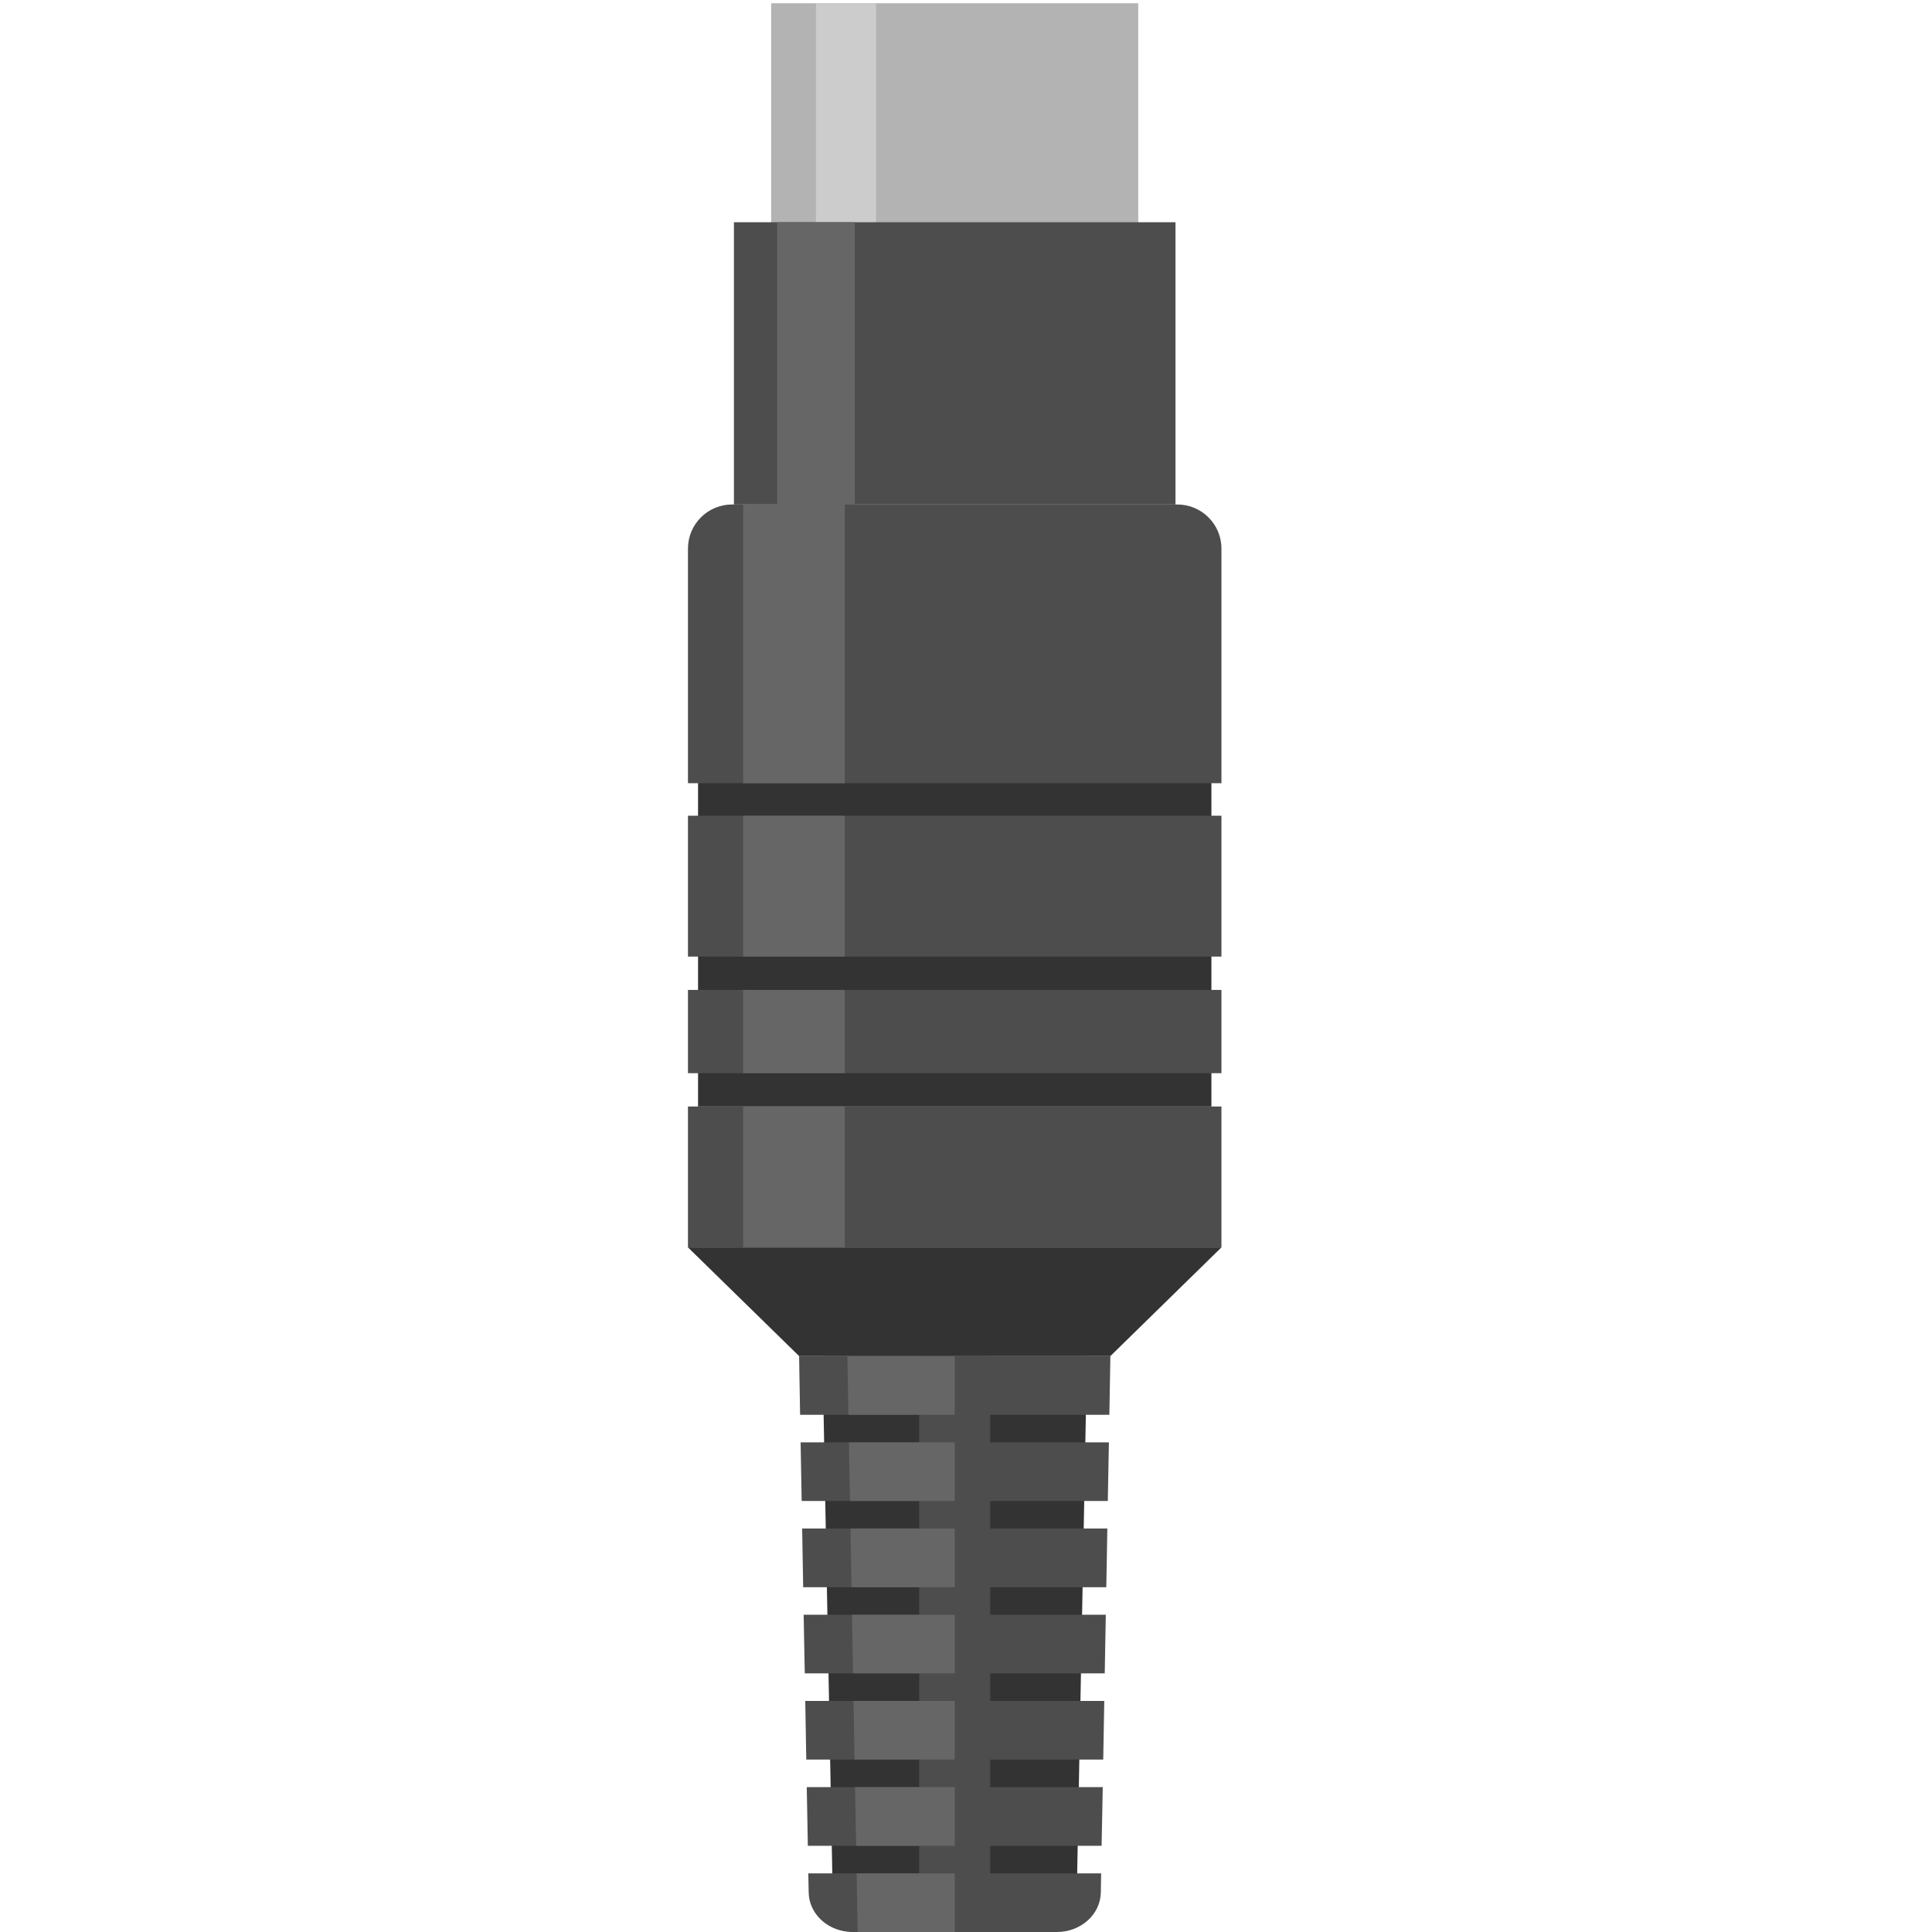 <?xml version="1.0" encoding="iso-8859-1"?>
<!-- Generator: Adobe Illustrator 15.1.0, SVG Export Plug-In . SVG Version: 6.00 Build 0)  -->
<!DOCTYPE svg PUBLIC "-//W3C//DTD SVG 1.1//EN" "http://www.w3.org/Graphics/SVG/1.1/DTD/svg11.dtd">
<svg version="1.1" id="Layer_1" xmlns="http://www.w3.org/2000/svg" xmlns:xlink="http://www.w3.org/1999/xlink" x="0px" y="0px"
	 width="216px" height="216px" viewBox="0 0 216 216" enable-background="new 0 0 216 216" xml:space="preserve">
<polygon fill="#333333" points="135.436,85.229 135.436,123.711 78.043,123.711 78.043,85.229 135.436,85.229 "/>
<polygon fill="#333333" points="120.379,212.11 93.102,212.11 91.957,151.614 121.525,151.614 120.379,212.11 "/>
<polygon fill="#4D4D4D" points="110.709,214.667 102.77,214.667 102.77,151.614 110.709,151.614 110.709,214.667 "/>
<polygon fill="#4D4D4D" points="124.142,151.611 124.028,158.176 89.452,158.176 89.341,151.611 124.142,151.611 "/>
<polygon fill="#4D4D4D" points="123.977,161.254 123.854,167.81 89.629,167.81 89.509,161.254 123.977,161.254 "/>
<polygon fill="#4D4D4D" points="123.802,170.888 123.686,177.453 89.797,177.453 89.681,170.888 123.802,170.888 "/>
<polygon fill="#4D4D4D" points="123.631,180.531 123.51,187.087 89.975,187.087 89.849,180.531 123.631,180.531 "/>
<polygon fill="#4D4D4D" points="123.458,190.166 123.343,196.722 90.143,196.722 90.028,190.166 123.458,190.166 "/>
<polygon fill="#4D4D4D" points="123.289,199.805 123.161,206.364 90.317,206.364 90.197,199.805 123.289,199.805 "/>
<path fill="#4D4D4D" d="M123.11,209.443l-0.036,2.13c-0.039,2.456-2.224,4.427-4.905,4.427H95.311c-0.19,0-0.378-0.007-0.572-0.036
	c-2.409-0.253-4.29-2.109-4.328-4.391l-0.042-2.13H123.11L123.11,209.443z"/>
<polygon fill="#666666" points="106.741,151.611 106.741,158.176 94.855,158.176 94.739,151.611 106.741,151.611 "/>
<polygon fill="#666666" points="94.907,161.254 106.741,161.254 106.741,167.81 95.033,167.81 94.907,161.254 "/>
<polygon fill="#666666" points="95.085,170.888 106.741,170.888 106.741,177.453 95.2,177.453 95.085,170.888 "/>
<polygon fill="#666666" points="106.741,180.531 106.741,187.087 95.373,187.087 95.252,180.531 106.741,180.531 "/>
<polygon fill="#666666" points="106.741,190.166 106.741,196.722 95.54,196.722 95.427,190.166 106.741,190.166 "/>
<polygon fill="#666666" points="106.741,199.805 106.741,206.364 95.719,206.364 95.594,199.805 106.741,199.805 "/>
<polygon fill="#666666" points="95.771,209.443 106.741,209.443 106.741,216 95.887,216 95.771,209.443 "/>
<polygon fill="#B3B3B3" points="127.258,35.615 86.216,35.615 86.216,0.362 127.258,0.362 127.258,35.615 "/>
<polygon fill="#CCCCCC" points="97.943,35.225 91.224,35.225 91.224,0.362 97.943,0.362 97.943,35.225 "/>
<path fill="#4D4D4D" d="M136.559,61.334v26.232H76.915V61.334c0-2.723,2.208-4.932,4.931-4.932h49.783
	C134.35,56.403,136.559,58.611,136.559,61.334L136.559,61.334z"/>
<polygon fill="#4D4D4D" points="131.421,24.847 131.421,56.403 82.054,56.403 82.054,24.847 131.421,24.847 "/>
<polygon fill="#4D4D4D" points="136.559,123.708 136.559,139.459 76.915,139.459 76.915,123.708 136.559,123.708 "/>
<polygon fill="#4D4D4D" points="136.559,91.198 136.559,106.948 76.915,106.948 76.915,91.198 136.559,91.198 "/>
<polygon fill="#4D4D4D" points="136.559,110.674 136.559,119.983 76.915,119.983 76.915,110.674 136.559,110.674 "/>
<polygon fill="#333333" points="89.341,151.611 76.915,139.459 136.559,139.459 124.142,151.611 89.341,151.611 "/>
<polygon fill="#666666" points="94.44,56.403 94.44,87.567 83.083,87.567 83.083,56.403 94.44,56.403 "/>
<polygon fill="#666666" points="95.562,24.847 95.562,56.403 86.881,56.403 86.881,24.847 95.562,24.847 "/>
<polygon fill="#666666" points="94.44,91.198 94.44,106.948 83.083,106.948 83.083,91.198 94.44,91.198 "/>
<polygon fill="#666666" points="94.44,110.674 94.44,119.983 83.083,119.983 83.083,110.674 94.44,110.674 "/>
<polygon fill="#666666" points="83.083,123.708 94.44,123.708 94.44,139.459 83.083,139.459 83.083,123.708 "/>
</svg>
